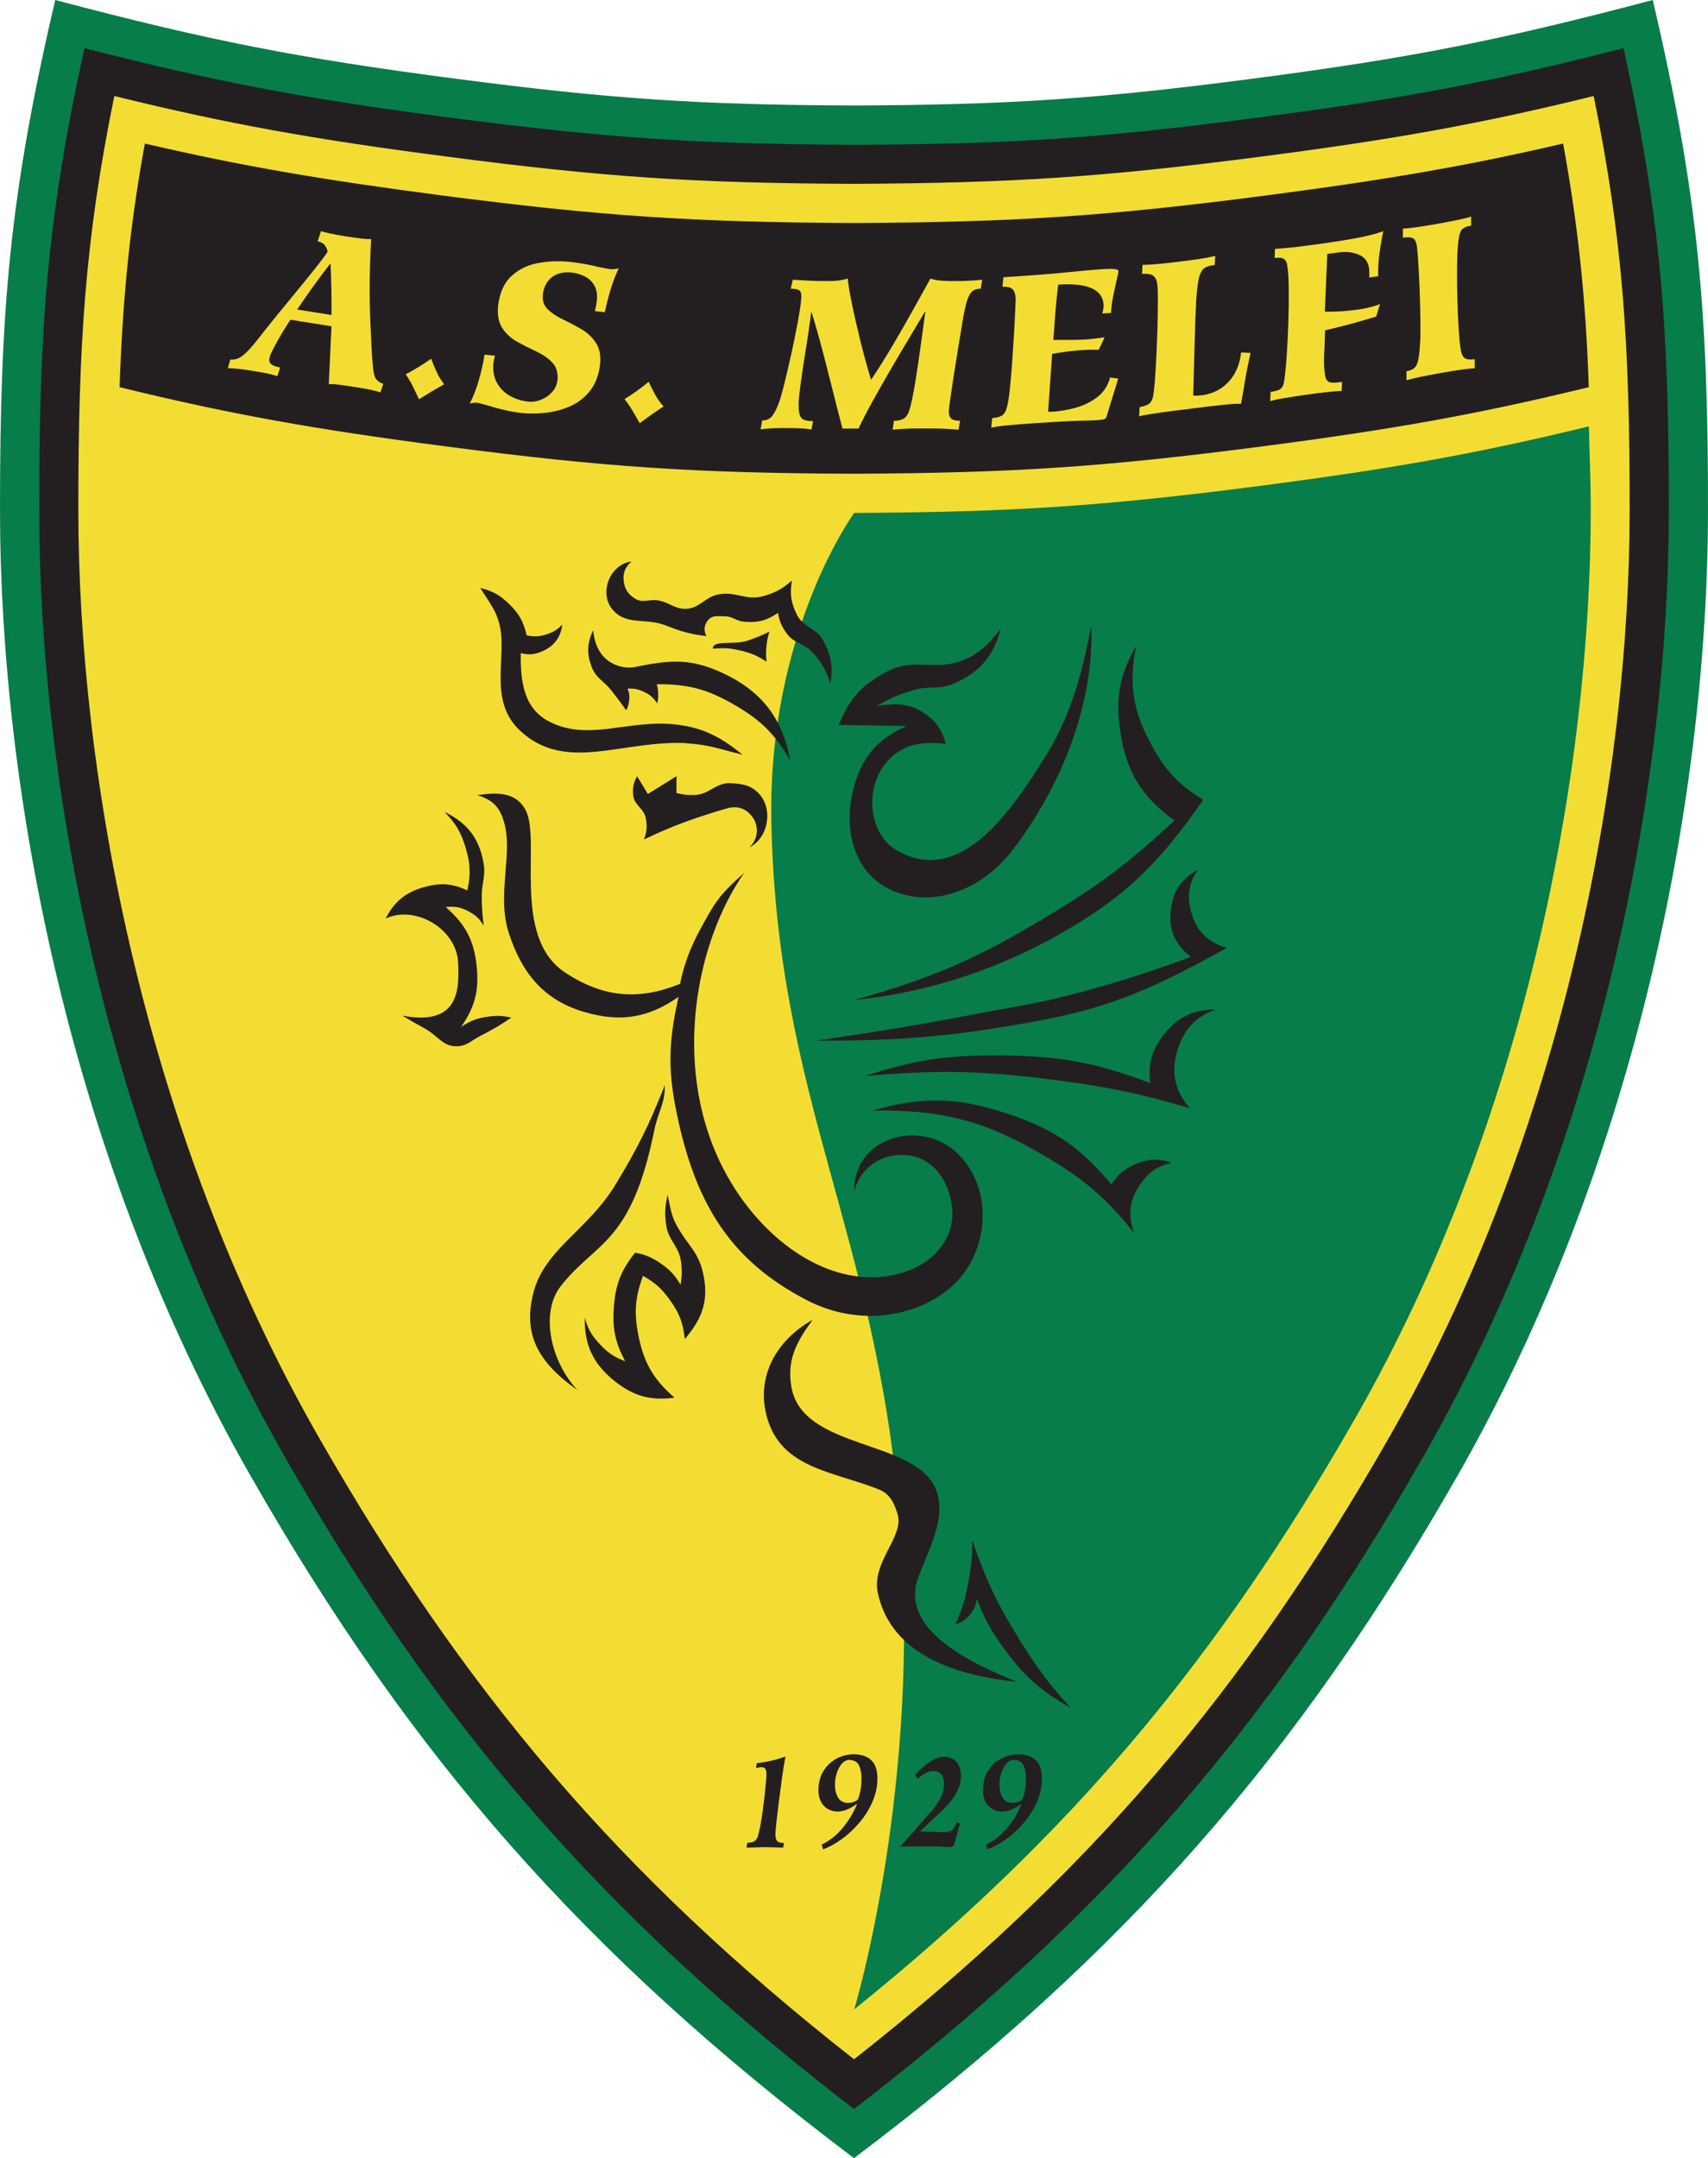 <?xml version="1.0" encoding="UTF-8"?>
<svg id="Layer_2" data-name="Layer 2" xmlns="http://www.w3.org/2000/svg" viewBox="0 0 139.12 175.75">
  <defs>
    <style>
      .cls-1 {
        fill: #077d49;
      }

      .cls-1, .cls-2, .cls-3 {
        fill-rule: evenodd;
        stroke-width: 0px;
      }

      .cls-2 {
        fill: #231f20;
      }

      .cls-3 {
        fill: #f4dd32;
      }
    </style>
  </defs>
  <g id="Layer_1-2" data-name="Layer 1">
    <g>
      <path class="cls-1" d="m69.56,175.75c-22.17-16.71-36.16-32.83-49.16-55.58C5.62,94.3,0,64.26,0,41.45,0,25.19.79,15.83,4.5,0c12.56,3.32,19.81,4.74,32.69,6.42,12.55,1.64,19.72,2.12,32.37,2.17,12.65-.05,19.82-.53,32.37-2.17,12.88-1.68,20.13-3.1,32.69-6.42,3.71,15.83,4.5,25.19,4.5,41.45,0,22.81-5.62,52.85-20.4,78.72-13,22.75-26.99,38.88-49.16,55.58h0Z"/>
      <path class="cls-2" d="m23.17,118.58C8.72,93.29,3.19,63.82,3.19,41.45c0-14.94.67-23.86,3.69-37.53,10.84,2.78,17.99,4.12,29.9,5.67,12.7,1.66,19.98,2.14,32.78,2.2,12.81-.05,20.08-.54,32.78-2.2,11.91-1.55,19.06-2.89,29.9-5.67,3.02,13.68,3.69,22.6,3.69,37.53,0,22.37-5.53,51.84-19.98,77.14-12.41,21.71-25.67,37.23-46.39,53.16-20.72-15.93-33.98-31.45-46.39-53.16h0Z"/>
      <path class="cls-3" d="m6.38,41.45c0-13.46.55-21.95,2.93-33.63,9.27,2.28,16.21,3.52,27.06,4.93,12.85,1.68,20.23,2.17,33.19,2.22,12.96-.06,20.34-.55,33.19-2.22,10.85-1.41,17.79-2.65,27.06-4.93,2.38,11.69,2.93,20.17,2.93,33.63,0,21.93-5.44,50.83-19.56,75.55-11.81,20.67-24.36,35.56-43.62,50.7-19.27-15.14-31.81-30.04-43.62-50.7C11.81,92.28,6.38,63.38,6.38,41.45h0Z"/>
      <path class="cls-1" d="m69.57,41.77c12.96-.06,20.34-.55,33.19-2.22,10.69-1.39,17.59-2.62,26.66-4.83.04,2.1.15,4.37.15,6.73,0,21.49-5.34,49.82-19.14,73.97-11.21,19.61-23.03,33.87-40.85,48.21,0,0,5.52-18.22,3.69-40.09-1.93-23.13-9.98-34.12-10.44-56.55-.32-15.58,6.75-25.22,6.75-25.22h0Z"/>
      <path class="cls-2" d="m9.74,31.53c9.06,2.22,15.95,3.44,26.63,4.83,12.85,1.68,20.23,2.17,33.19,2.22,12.96-.06,20.34-.55,33.19-2.22,10.69-1.39,17.59-2.62,26.66-4.83-.24-7.03-.83-12.94-2.09-19.84-7.86,1.83-14.47,2.96-24.15,4.22-13.01,1.7-20.49,2.19-33.61,2.25-13.12-.06-20.6-.56-33.61-2.25-9.68-1.26-16.29-2.39-24.15-4.22-1.26,6.87-1.82,12.85-2.06,19.84h0Z"/>
      <path class="cls-3" d="m24.21,25.21l2.79.44c.01-1.4-.01-2.8-.08-4.21-.98,1.26-1.88,2.52-2.71,3.76h0Zm1.66-5.55l.28-.84c.18.06.44.13.76.2.32.07.74.14,1.27.23.52.08.95.14,1.27.18.33.03.59.05.78.04-.08,1.51-.12,2.85-.12,4.03,0,1.18.03,2.18.07,2.99.03.68.06,1.33.09,1.94.03.61.07,1.13.12,1.56.05.43.13.72.23.87.2.22.4.35.6.39l-.23.7c-.18-.06-.46-.13-.82-.21-.36-.07-.88-.17-1.57-.27-.45-.07-.8-.12-1.04-.15-.24-.03-.42-.04-.53-.04-.11,0-.19,0-.25.01l.22-4.72-3.34-.53c-.13.18-.29.43-.48.74-.19.31-.38.63-.57.97-.19.34-.35.64-.48.91-.09.17-.15.36-.19.55-.03.19.02.34.15.45.14.11.38.2.73.27l-.23.7c-.18-.06-.43-.13-.75-.2-.32-.07-.74-.14-1.26-.23-.51-.08-.93-.14-1.25-.17-.32-.03-.58-.05-.77-.04l.2-.71c.35.04.69-.07,1.02-.33.33-.26.71-.67,1.14-1.22.43-.55.98-1.24,1.64-2.06.48-.59,1.01-1.23,1.57-1.91.56-.68,1.08-1.32,1.55-1.91.47-.59.81-1.04,1.01-1.36-.05-.21-.13-.39-.25-.54-.11-.14-.31-.24-.58-.3h0Z"/>
      <path class="cls-3" d="m33.05,30.48c.72-.38,1.41-.8,2.07-1.27.13.36.28.72.45,1.09.17.37.38.7.61.99-.61.34-1.3.75-2.05,1.22-.17-.36-.34-.71-.5-1.04s-.36-.67-.59-.99h0Z"/>
      <path class="cls-3" d="m49.31,25.43l-.85-.09c.07-.3.12-.61.16-.91.04-.48-.03-.88-.22-1.2-.19-.32-.45-.56-.79-.73-.33-.17-.7-.27-1.08-.31-.62-.06-1.14.06-1.56.37-.42.31-.68.79-.76,1.45-.04.49.1.89.42,1.19.32.31.73.58,1.22.81.5.24.99.5,1.48.78.49.28.89.65,1.19,1.1.31.45.43,1.03.36,1.76-.1.86-.36,1.57-.78,2.12-.42.55-.94.98-1.57,1.27-.63.29-1.3.48-2.02.57-.72.08-1.43.09-2.13.01-.49-.06-.97-.15-1.46-.27-.49-.12-.92-.24-1.3-.36-.38-.11-.65-.18-.82-.2-.17,0-.35.02-.54.08.31-.62.56-1.26.75-1.94.19-.67.35-1.36.46-2.05l.85.09c-.06.19-.1.39-.13.58-.06.64.04,1.18.29,1.63.25.45.61.8,1.06,1.06.46.26.96.41,1.51.47.34.03.68-.02,1.02-.16.35-.14.64-.34.89-.61.25-.27.4-.6.45-.98.05-.6-.09-1.08-.42-1.43-.33-.35-.75-.64-1.27-.89-.52-.24-1.03-.5-1.54-.78-.51-.28-.93-.64-1.24-1.1-.32-.46-.44-1.08-.37-1.86.13-1.08.5-1.89,1.11-2.44.61-.55,1.34-.9,2.21-1.05.86-.15,1.75-.18,2.65-.07.69.08,1.3.19,1.83.31.53.13.99.22,1.38.27.22.01.44-.01.65-.07-.27.56-.49,1.14-.67,1.74-.18.6-.33,1.21-.47,1.83h0Z"/>
      <path class="cls-3" d="m50.87,32.5c.69-.43,1.35-.9,1.97-1.41.16.35.33.7.53,1.06.2.35.42.67.68.95-.59.38-1.24.84-1.95,1.36-.19-.34-.38-.68-.58-1.01-.19-.33-.41-.64-.65-.95h0Z"/>
      <path class="cls-3" d="m66.23,34.24l-.13.73c-.19-.03-.45-.06-.78-.08-.33-.02-.76-.03-1.29-.03s-.97,0-1.3.03c-.33.02-.59.04-.78.08l.13-.73c.33,0,.58-.1.77-.31.19-.21.37-.56.56-1.04.09-.22.21-.62.36-1.19.15-.57.31-1.23.48-1.98.17-.75.34-1.5.49-2.26.16-.76.28-1.44.38-2.04.1-.6.15-1.04.15-1.31,0-.23-.05-.39-.18-.47-.13-.09-.36-.13-.69-.13l.18-.73c.49.03.94.06,1.35.08.42.02.88.03,1.4.03.5,0,.88-.02,1.13-.07.25-.04.45-.09.59-.14.04.46.15,1.14.34,2.04.18.9.41,1.9.68,3,.27,1.1.57,2.17.88,3.21.59-.88,1.18-1.82,1.77-2.82.59-1,1.15-1.98,1.68-2.93.53-.95.99-1.78,1.39-2.5.12.05.31.1.55.14.25.04.6.06,1.07.07.59,0,1.09,0,1.51-.03.42-.02.78-.04,1.09-.08l-.13.73c-.28,0-.5.06-.67.2-.17.14-.32.4-.45.79-.12.39-.24.95-.36,1.69-.12.74-.25,1.5-.38,2.3-.13.79-.25,1.55-.36,2.26-.11.71-.2,1.32-.27,1.82-.07.5-.11.83-.11.98,0,.2.05.37.17.51.12.13.37.2.75.21l-.13.73c-.25-.03-.59-.06-1.01-.08-.43-.02-.98-.03-1.66-.03s-1.25,0-1.68.03c-.43.02-.77.04-1.01.08l.1-.73c.35,0,.63-.07.82-.19.19-.12.35-.37.46-.73.14-.47.28-1.15.43-2.05.15-.9.3-1.87.44-2.92.15-1.05.28-2.04.41-2.97l-.03-.03c-.31.52-.7,1.17-1.17,1.96-.47.79-.98,1.64-1.51,2.55-.53.91-1.04,1.8-1.52,2.67-.48.87-.89,1.65-1.21,2.34h-1.31c-.25-.94-.51-1.97-.79-3.09-.28-1.12-.57-2.24-.86-3.35-.29-1.11-.58-2.13-.87-3.04h-.03c-.03.31-.1.81-.2,1.5-.1.69-.22,1.44-.35,2.25-.13.81-.23,1.56-.33,2.25-.09.69-.14,1.19-.14,1.51-.01.54.06.91.22,1.1.16.19.48.27.96.26h0Z"/>
      <path class="cls-3" d="m80.74,34.79l.08-.74c.45-.04.76-.14.92-.32.17-.18.29-.51.37-1,.07-.35.13-.86.19-1.51.06-.65.12-1.36.17-2.12.05-.77.1-1.5.14-2.21.04-.7.07-1.29.09-1.76.02-.47.03-.72.03-.77-.01-.36-.09-.61-.23-.78-.14-.17-.42-.24-.85-.23l.08-.77,2.87-.2c.9-.07,1.76-.15,2.59-.23.82-.09,1.64-.16,2.46-.22.62-.04,1.02-.05,1.2-.01.18.03.26.09.25.17,0,.08-.05.31-.14.7-.09.39-.19.83-.29,1.33-.1.5-.16.95-.17,1.36l-.72.05c.08-.28.12-.52.11-.74-.05-.62-.38-1.06-1.01-1.33-.63-.27-1.52-.36-2.69-.28-.09.76-.17,1.52-.23,2.29-.06.76-.11,1.5-.16,2.21.47,0,.95,0,1.45,0,.5,0,.91-.02,1.25-.04.2-.01.43-.04.69-.07.27-.03.52-.07.78-.1l-.47,1.01c-.17,0-.38,0-.64,0-.26,0-.59.02-1,.05-.36.03-.73.07-1.1.12-.37.05-.72.11-1.06.17l-.33,4.7c.09.01.2.02.33.01.55-.03,1.16-.13,1.82-.3.66-.17,1.26-.45,1.8-.85.54-.39.91-.94,1.1-1.64l.66.09-.95,3.1c-.02.11-.1.18-.24.22-.13.03-.38.06-.73.08-.18.01-.42.02-.72.02-.3,0-.78.02-1.43.05-.65.03-1.6.09-2.83.17-.77.05-1.37.1-1.81.14-.44.04-.78.07-1.02.11-.24.03-.45.07-.62.1h0Z"/>
      <path class="cls-3" d="m92.79,33.9l.03-.74c.29-.06.52-.14.7-.23.18-.1.3-.29.38-.56.06-.24.11-.67.16-1.29.05-.62.09-1.33.13-2.13.04-.8.07-1.6.09-2.4.02-.8.03-1.5.03-2.1,0-.6-.01-1.02-.04-1.24-.03-.35-.14-.6-.32-.74-.18-.14-.49-.2-.93-.16l.04-.74c.28,0,.66-.02,1.13-.06.47-.04,1.09-.11,1.85-.2.75-.09,1.36-.18,1.83-.25.47-.07.84-.15,1.11-.22l-.04.74c-.34.03-.62.11-.82.24-.2.13-.36.4-.46.81s-.18,1.05-.23,1.91c-.05.87-.09,2.05-.13,3.55l-.11,4.12c.17.02.4.01.71-.02.89-.12,1.62-.5,2.19-1.12.57-.63.9-1.42,1-2.37l.78.04c-.17.69-.31,1.38-.43,2.08-.12.7-.23,1.39-.35,2.06-.11,0-.31,0-.59.01-.29.02-.7.06-1.25.12-.55.06-1.27.14-2.17.26-.99.12-1.77.22-2.35.3-.58.08-1.01.15-1.3.2-.29.05-.5.09-.62.13h0Z"/>
      <path class="cls-3" d="m112.28,22.49l-.75.11c0-.13.01-.27,0-.41,0-.15,0-.28-.03-.41-.09-.51-.38-.87-.87-1.06-.49-.2-1.06-.25-1.72-.15l-.8.11-.2,4.7c.3.01.69,0,1.17-.02s1.02-.08,1.62-.16c.78-.13,1.35-.28,1.71-.45l-.32,1.03c-.7.21-1.36.4-1.99.58-.63.17-1.36.35-2.17.54-.02.65-.04,1.27-.07,1.87-.03.6-.02,1.11.03,1.53.04.41.14.67.31.78.17.11.54.11,1.11.02l-.03.74c-.27,0-.64.03-1.11.08-.46.05-1.07.12-1.82.23-.75.11-1.35.2-1.81.28-.46.08-.82.16-1.08.23l.03-.74c.33-.05.57-.12.73-.2.15-.08.25-.21.31-.4s.1-.46.14-.83c.05-.4.1-.98.15-1.75.05-.77.09-1.61.12-2.52.03-.91.04-1.77.03-2.59,0-.82-.04-1.47-.11-1.96-.03-.27-.12-.46-.27-.57-.15-.11-.4-.14-.77-.09l.03-.74c.43-.03.93-.07,1.49-.13.56-.06,1.29-.16,2.19-.28,1.07-.15,1.95-.29,2.62-.41.68-.12,1.21-.24,1.6-.34.39-.1.7-.2.92-.29-.12.6-.23,1.21-.31,1.83-.09.62-.12,1.24-.1,1.87h0Z"/>
      <path class="cls-3" d="m114.27,19.36v-.74c.25-.01.61-.05,1.05-.11.45-.06,1.03-.16,1.75-.28.71-.13,1.29-.24,1.72-.33.44-.09.78-.18,1.04-.26v.74c-.42.05-.7.19-.83.42-.13.23-.22.69-.26,1.38-.04.45-.06,1.06-.06,1.81,0,.76,0,1.56.03,2.41.02.85.06,1.64.1,2.37.05.73.1,1.29.17,1.69.06.37.17.61.34.71.17.11.43.13.8.08v.74c-.27.01-.62.05-1.07.11-.44.06-1.02.15-1.73.28s-1.29.24-1.72.33c-.44.09-.78.18-1.04.26v-.74c.29-.04.52-.14.67-.29.15-.15.26-.41.32-.79.06-.38.11-.92.14-1.64.01-.39.01-.95,0-1.67-.01-.72-.03-1.49-.06-2.29-.03-.81-.07-1.54-.11-2.19-.04-.65-.08-1.1-.12-1.35-.05-.33-.16-.54-.33-.62-.17-.08-.43-.09-.8-.03h0Z"/>
      <path class="cls-2" d="m60.81,150.44l.06-.38c.21,0,.38-.02.51-.08.13-.06.23-.17.31-.35.06-.15.13-.39.2-.74.07-.35.13-.74.2-1.18.06-.44.12-.89.17-1.33.05-.44.09-.83.12-1.16.03-.34.05-.57.05-.69,0-.19-.02-.34-.07-.45-.05-.11-.16-.17-.33-.17-.15,0-.3.03-.44.07l.05-.4c.79-.08,1.57-.26,2.34-.54-.05.24-.11.59-.18,1.04-.07.45-.14.95-.21,1.5-.07.55-.14,1.08-.21,1.61-.06.53-.12.99-.16,1.38-.04.39-.06.67-.06.81,0,.27.05.46.16.56.11.1.29.14.53.14l-.06.38c-.5-.01-.99-.03-1.49-.04-.49.01-.99.03-1.48.04h0Z"/>
      <path class="cls-2" d="m69.23,143.31c-.27,0-.5.12-.68.34-.18.22-.32.48-.41.79-.09.31-.13.61-.13.9,0,.41.08.76.25,1.04.17.28.43.43.77.44.25,0,.45-.05.6-.12.15-.07.23-.13.25-.17.06-.12.12-.33.18-.6.07-.28.1-.64.11-1.1,0-.4-.06-.75-.19-1.04s-.39-.45-.75-.47h0Zm-2.18,7.3l-.13-.39c.64-.31,1.2-.75,1.69-1.33s.89-1.23,1.19-1.97l-.02-.02c-.22.18-.47.32-.74.44-.27.12-.54.18-.82.18-.44,0-.81-.15-1.1-.45-.29-.3-.45-.72-.46-1.27,0-.64.15-1.17.43-1.61.28-.44.64-.76,1.07-.99s.9-.34,1.39-.34c.56,0,1.02.14,1.37.44.36.3.54.81.55,1.53,0,.67-.15,1.31-.42,1.93-.27.62-.63,1.18-1.08,1.7-.44.52-.92.96-1.44,1.33-.52.37-1.02.64-1.51.82h0Z"/>
      <path class="cls-2" d="m77.92,148.39l.29.1c-.12.32-.21.64-.28.95-.07.31-.15.58-.23.8-.05.12-.13.18-.25.18-.19,0-.4-.01-.64-.03-.24-.02-.53-.03-.87-.03-.3,0-.62,0-.96,0-.34,0-.66,0-.95.01-.3,0-.54.02-.72.03l2.43-2.76c.31-.34.58-.71.81-1.11.22-.4.34-.81.35-1.25,0-.34-.08-.6-.23-.78-.15-.18-.37-.28-.65-.28-.24,0-.47.08-.68.2-.21.13-.42.27-.61.44l-.18-.34c.21-.23.44-.45.69-.67.26-.22.53-.41.81-.56.28-.15.57-.23.86-.23.41,0,.74.14.99.41.24.27.37.66.37,1.17,0,.42-.1.82-.28,1.18-.18.36-.4.7-.66,1-.26.3-.52.57-.79.81l-1.58,1.49v.02c.59.02,1.19.04,1.78.06.3.01.54-.03.72-.12.18-.09.33-.32.45-.67h0Z"/>
      <path class="cls-2" d="m82.63,143.31c-.28,0-.5.12-.68.34-.18.22-.32.48-.41.79-.09.31-.13.61-.13.9,0,.41.08.76.25,1.04.17.28.43.43.77.44.25,0,.45-.05.6-.12.15-.07.23-.13.25-.17.06-.12.12-.33.18-.6.07-.28.1-.64.11-1.1,0-.4-.06-.75-.19-1.04-.14-.3-.39-.45-.75-.47h0Zm-2.18,7.3l-.13-.39c.64-.31,1.2-.75,1.69-1.33.49-.58.89-1.23,1.19-1.97l-.02-.02c-.22.18-.47.32-.74.44-.27.12-.54.18-.82.18-.44,0-.81-.15-1.1-.45-.29-.3-.45-.72-.46-1.27,0-.64.15-1.17.43-1.61.28-.44.64-.76,1.07-.99.44-.22.9-.34,1.39-.34.56,0,1.02.14,1.37.44.36.3.54.81.55,1.53,0,.67-.15,1.31-.42,1.93-.27.62-.63,1.18-1.08,1.7-.44.52-.92.96-1.44,1.33-.52.37-1.02.64-1.51.82h0Z"/>
      <path class="cls-2" d="m55.95,60.52c-5.26-.28-9.84,2.45-13.57-1-2.61-2.41-1.12-5.9-1.65-8.47-.27-1.31-.88-1.99-1.61-3.17,1.01.25,1.58.57,2.33,1.29.83.8,1.19,1.45,1.45,2.57.61.13,1.01.11,1.61-.08.56-.18.88-.38,1.29-.8-.13,1.04-.65,1.74-1.61,2.17-.63.28-1.09.32-1.77.16-.04,2.39.27,4.58,2.41,5.62,3.13,1.53,6.23-.16,9.92.16,2.51.22,3.98,1.08,5.74,2.49-1.76-.42-2.73-.83-4.54-.92h0Z"/>
      <path class="cls-2" d="m51.89,63.21c-.29.53-.37.92-.32,1.53.07.85.91,1.08,1.04,1.93.11.65.07,1.07-.16,1.69,1.92-.9,3.04-1.35,5.06-2.01.72-.23,1.12-.36,1.85-.56.75-.16,1.36.05,1.85.64.64.77.57,1.88-.16,2.57,1.56-.78,1.95-3.18.72-4.42-.66-.66-1.32-.75-2.25-.8-1.22-.07-1.75.94-2.97.96-.57.01-.9-.02-1.45-.16v-1.37l-2.33,1.45-.88-1.45h0Z"/>
      <path class="cls-2" d="m58.07,52.84c-.07-.76,1.73-.3,2.79-.66.73-.25,1.13-.41,1.82-.75-.14.41-.19.66-.24,1.09-.06.53-.06.84,0,1.37-.78-.51-1.29-.72-2.2-.93-.83-.19-1.33-.21-2.17-.13h0Z"/>
      <path class="cls-2" d="m48.31,51.33c-.49,1.05-.53,1.89-.12,2.97.34.92,1,1.16,1.61,1.93.48.62.75.97,1.2,1.61.15-.27.2-.45.24-.76.05-.39.02-.63-.12-1,.51-.03.82.03,1.29.24.52.24.81.48,1.12.96.08-.32.09-.51.08-.84-.01-.29-.04-.45-.12-.72,2.56-.02,4.13.4,6.35,1.69,2.17,1.26,3.28,2.37,4.54,4.54-.65-3.5-2.38-5.71-5.62-7.19-2.5-1.14-4.18-1.04-7.03-.44-1.02.21-3.17-.24-3.41-2.97h0Z"/>
      <path class="cls-2" d="m64.5,47.31c-.18,1.06-.07,1.77.4,2.73.51,1.04,1.56,1.07,2.13,2.09.68,1.22.84,2.16.6,3.53-.34-1.11-.7-1.72-1.49-2.57-.67-.72-1.47-.69-2.05-1.49-.42-.58-.6-.98-.72-1.69-.92.63-1.66.82-2.77.72-.63-.05-.93-.44-1.57-.44-.53,0-.97-.11-1.33.28-.35.39-.41.87-.16,1.33-.79-.09-1.24-.18-2.01-.4-.58-.17-.88-.32-1.45-.52-1.64-.57-3.17.08-4.26-1.33-1.02-1.33-.12-3.61,1.61-3.82-.55.48-.74,1.05-.6,1.77.12.58.38.92.88,1.24.63.41,1.19.02,1.93.16.89.16,1.31.7,2.21.68,1.11-.02,1.52-.92,2.61-1.16,1.42-.32,2.33.53,3.73.12.98-.28,1.52-.58,2.29-1.24h0Z"/>
      <path class="cls-2" d="m36.27,66.15c1.84.9,2.8,2.19,3.13,4.22.16.98-.16,1.54-.16,2.53,0,.97.04,1.52.16,2.49-.33-.56-.63-.85-1.21-1.16-.66-.36-1.14-.45-1.89-.36,1.62,1.39,2.32,2.73,2.53,4.86.19,1.97-.15,3.28-1.28,4.9.77-.51,1.3-.72,2.21-.84.73-.1,1.17-.08,1.89.08-.95.64-1.51.97-2.53,1.49-.71.36-1.06.8-1.85.84-1.15.07-1.6-.84-2.61-1.41-.74-.41-1.16-.65-1.89-1.08,4.5.84,4.68-1.92,4.54-4.38-.15-2.68-3.47-4.66-5.9-3.53.73-1.41,1.64-2.15,3.17-2.57,1.32-.36,2.25-.29,3.49.28.28-1.35.24-2.22-.16-3.53-.37-1.21-.77-1.89-1.65-2.81h0Z"/>
      <path class="cls-2" d="m55.26,91.33c1.54,6.81,4.26,11.33,10.44,14.54,3.96,2.06,8.43,1.53,11.41-.76,3.49-2.69,4.01-8.31.76-11.29-2.89-2.65-8.31-1.33-8.31,3.21.53-1.93,2.18-3.11,4.18-2.97,2.14.14,3.45,1.89,3.78,4.02.41,2.62-1.4,4.76-3.94,5.54-5.86,1.81-12.01-2.86-14.94-9-3.86-8.07-1.93-17.95,1.97-23.53-1.27,1.13-2.01,1.82-2.85,3.29-1.08,1.89-1.88,3.37-2.37,5.74-3.4,1.38-6.3,1.1-9.36-.92-4.45-2.94-1.89-10.88-3.25-13.29-.78-1.38-2.21-1.41-3.9-1.16,1.24.4,1.77.92,2.13,2.05.85,2.65-.6,6.02.44,9.2,1.1,3.36,2.94,5.54,6.35,6.47,2.85.78,5.04.4,7.47-1.29-.88,3.87-.88,6.3,0,10.16h0Z"/>
      <path class="cls-2" d="m54.14,88.36c.08,1.37-.55,2.22-.84,3.65-1.89,9.36-4.74,9.04-7.63,12.73-1.66,2.12-.88,6.06,1.37,8.47-3.29-2.33-4.42-4.58-3.61-7.87.87-3.58,4.46-5.16,6.71-8.88,1.83-3.02,2.72-4.83,4.02-8.11h0Z"/>
      <path class="cls-2" d="m54.38,97.31c-.22.93-.25,1.5-.12,2.45.17,1.24,1.04,1.73,1.21,2.97.09.73.09,1.16-.04,1.89-.47-.79-.85-1.2-1.61-1.73-.73-.5-1.22-.71-2.09-.88-1.15,1.45-1.59,2.57-1.73,4.42-.13,1.76.1,2.86.92,4.42-.9-.34-1.39-.67-2.05-1.37-.67-.71-.97-1.23-1.24-2.17-.04,2.21.68,3.75,2.41,5.14,1.55,1.24,2.93,1.63,4.9,1.37-1.71-1.49-2.48-2.8-2.93-5.02-.38-1.88-.29-3.1.36-4.9.99.55,1.5,1.01,2.17,1.93.79,1.09,1.1,1.88,1.24,3.21,1.32-1.53,1.91-2.95,1.57-4.94-.38-2.19-1.24-2.49-2.25-4.34-.46-.84-.5-1.48-.72-2.45h0Z"/>
      <path class="cls-2" d="m74.54,129.48c.2-1.89,2.83-5.4,1.69-8.19-1.69-4.14-10.88-3.17-11.77-8.35-.38-2.2.41-3.66,1.73-5.46-3.01,1.68-4.67,4.72-3.69,8.03,1.21,4.1,5.38,4.3,9.08,5.78.91.37,1.24,1.07,1.53,2.01.56,1.85-2.15,3.9-1.61,6.43,1.12,5.18,6.67,6.75,11.33,7.23-3.53-1.41-8.66-3.87-8.27-7.47h0Z"/>
      <path class="cls-2" d="m77.83,132.29c.65-1.55.91-2.48,1.16-4.14.16-1.06.21-1.66.2-2.73,1.12,3.26,1.97,5.06,3.78,7.99,1.44,2.34,2.38,3.61,4.22,5.66-2.55-1.46-3.88-2.66-5.58-5.06-.98-1.38-1.44-2.24-2.05-3.82-.06.5-.18.8-.48,1.2-.36.48-.68.7-1.25.88h0Z"/>
      <path class="cls-2" d="m71.01,90.44c5.74-.1,9.29.84,14.22,3.78,3.17,1.88,4.83,3.32,7.15,6.18-.54-1.45-.39-2.66.48-3.94.69-1,1.39-1.49,2.57-1.77-1.13-.37-1.96-.33-3.05.16-.87.39-1.34.8-1.85,1.61-2.58-3.08-4.7-4.52-8.51-5.78-4.08-1.35-6.87-1.41-11-.24h0Z"/>
      <path class="cls-2" d="m70.4,87.63c6.15-.53,9.7-.45,15.82.36,4.22.56,6.59,1.06,10.68,2.25-1.27-1.49-1.57-3.09-.92-4.94.56-1.6,1.46-2.51,3.05-3.09-1.87,0-3.17.64-4.3,2.13-.94,1.24-1.23,2.31-1.04,3.86-4.49-1.68-7.29-2.2-12.09-2.25-4.42-.05-7,.34-11.21,1.69h0Z"/>
      <path class="cls-2" d="m66.44,84.74c6.99.04,11.48-.36,18.54-1.69,5.84-1.1,9.46-2.83,14.94-5.86-1.59-.45-2.54-1.45-2.93-3.05-.31-1.27-.15-2.2.56-3.29-1.31.71-1.96,1.66-2.17,3.13-.23,1.64.29,2.92,1.61,3.94,0,0-7.11,2.77-14.06,4.02-4.18.75-6.09,1.16-10,1.81-2.53.42-6.5,1-6.5,1h0Z"/>
      <path class="cls-2" d="m92.53,52.61c-.6,3.15-.26,5.31,1.29,8.11,1.14,2.08,2.17,3.16,4.18,4.42-3.6,5.17-6.33,7.91-11.81,11-5.62,3.17-11.41,4.78-16.63,5.3,6.3-1.77,9.8-3.27,15.42-6.63,4.47-2.66,6.86-4.46,10.68-7.99-2.7-1.95-3.94-4.01-4.42-7.31-.39-2.71-.05-4.52,1.29-6.91h0Z"/>
      <path class="cls-2" d="m81.49,51.25c-1.12,1.34-1.9,2.2-3.57,2.69-1.93.56-3.59-.29-5.54.68-2.09,1.04-3.2,2.24-4.06,4.42l5.54.08c-2.34,1.02-3.61,2.48-4.3,4.94-.97,3.45,0,7.25,3.33,8.55,3.37,1.33,7.23-.27,9.64-3.45,4.38-5.78,6.59-12.49,6.35-18.19-.68,3.61-1.61,7.15-3.57,10.36-2.97,4.85-7.11,10.84-12.21,7.95-2.61-1.48-2.7-5.7-.44-7.67,1.32-1.15,2.69-1.2,4.38-1.04-.34-1.25-.9-1.98-2.01-2.65-1.22-.73-2.41-.6-3.61-.44,1.11-.64,1.79-.93,3.01-1.29,1.23-.36,2.07-.01,3.25-.52,2.09-.9,3.23-2.22,3.82-4.42h0Z"/>
    </g>
  </g>
</svg>
